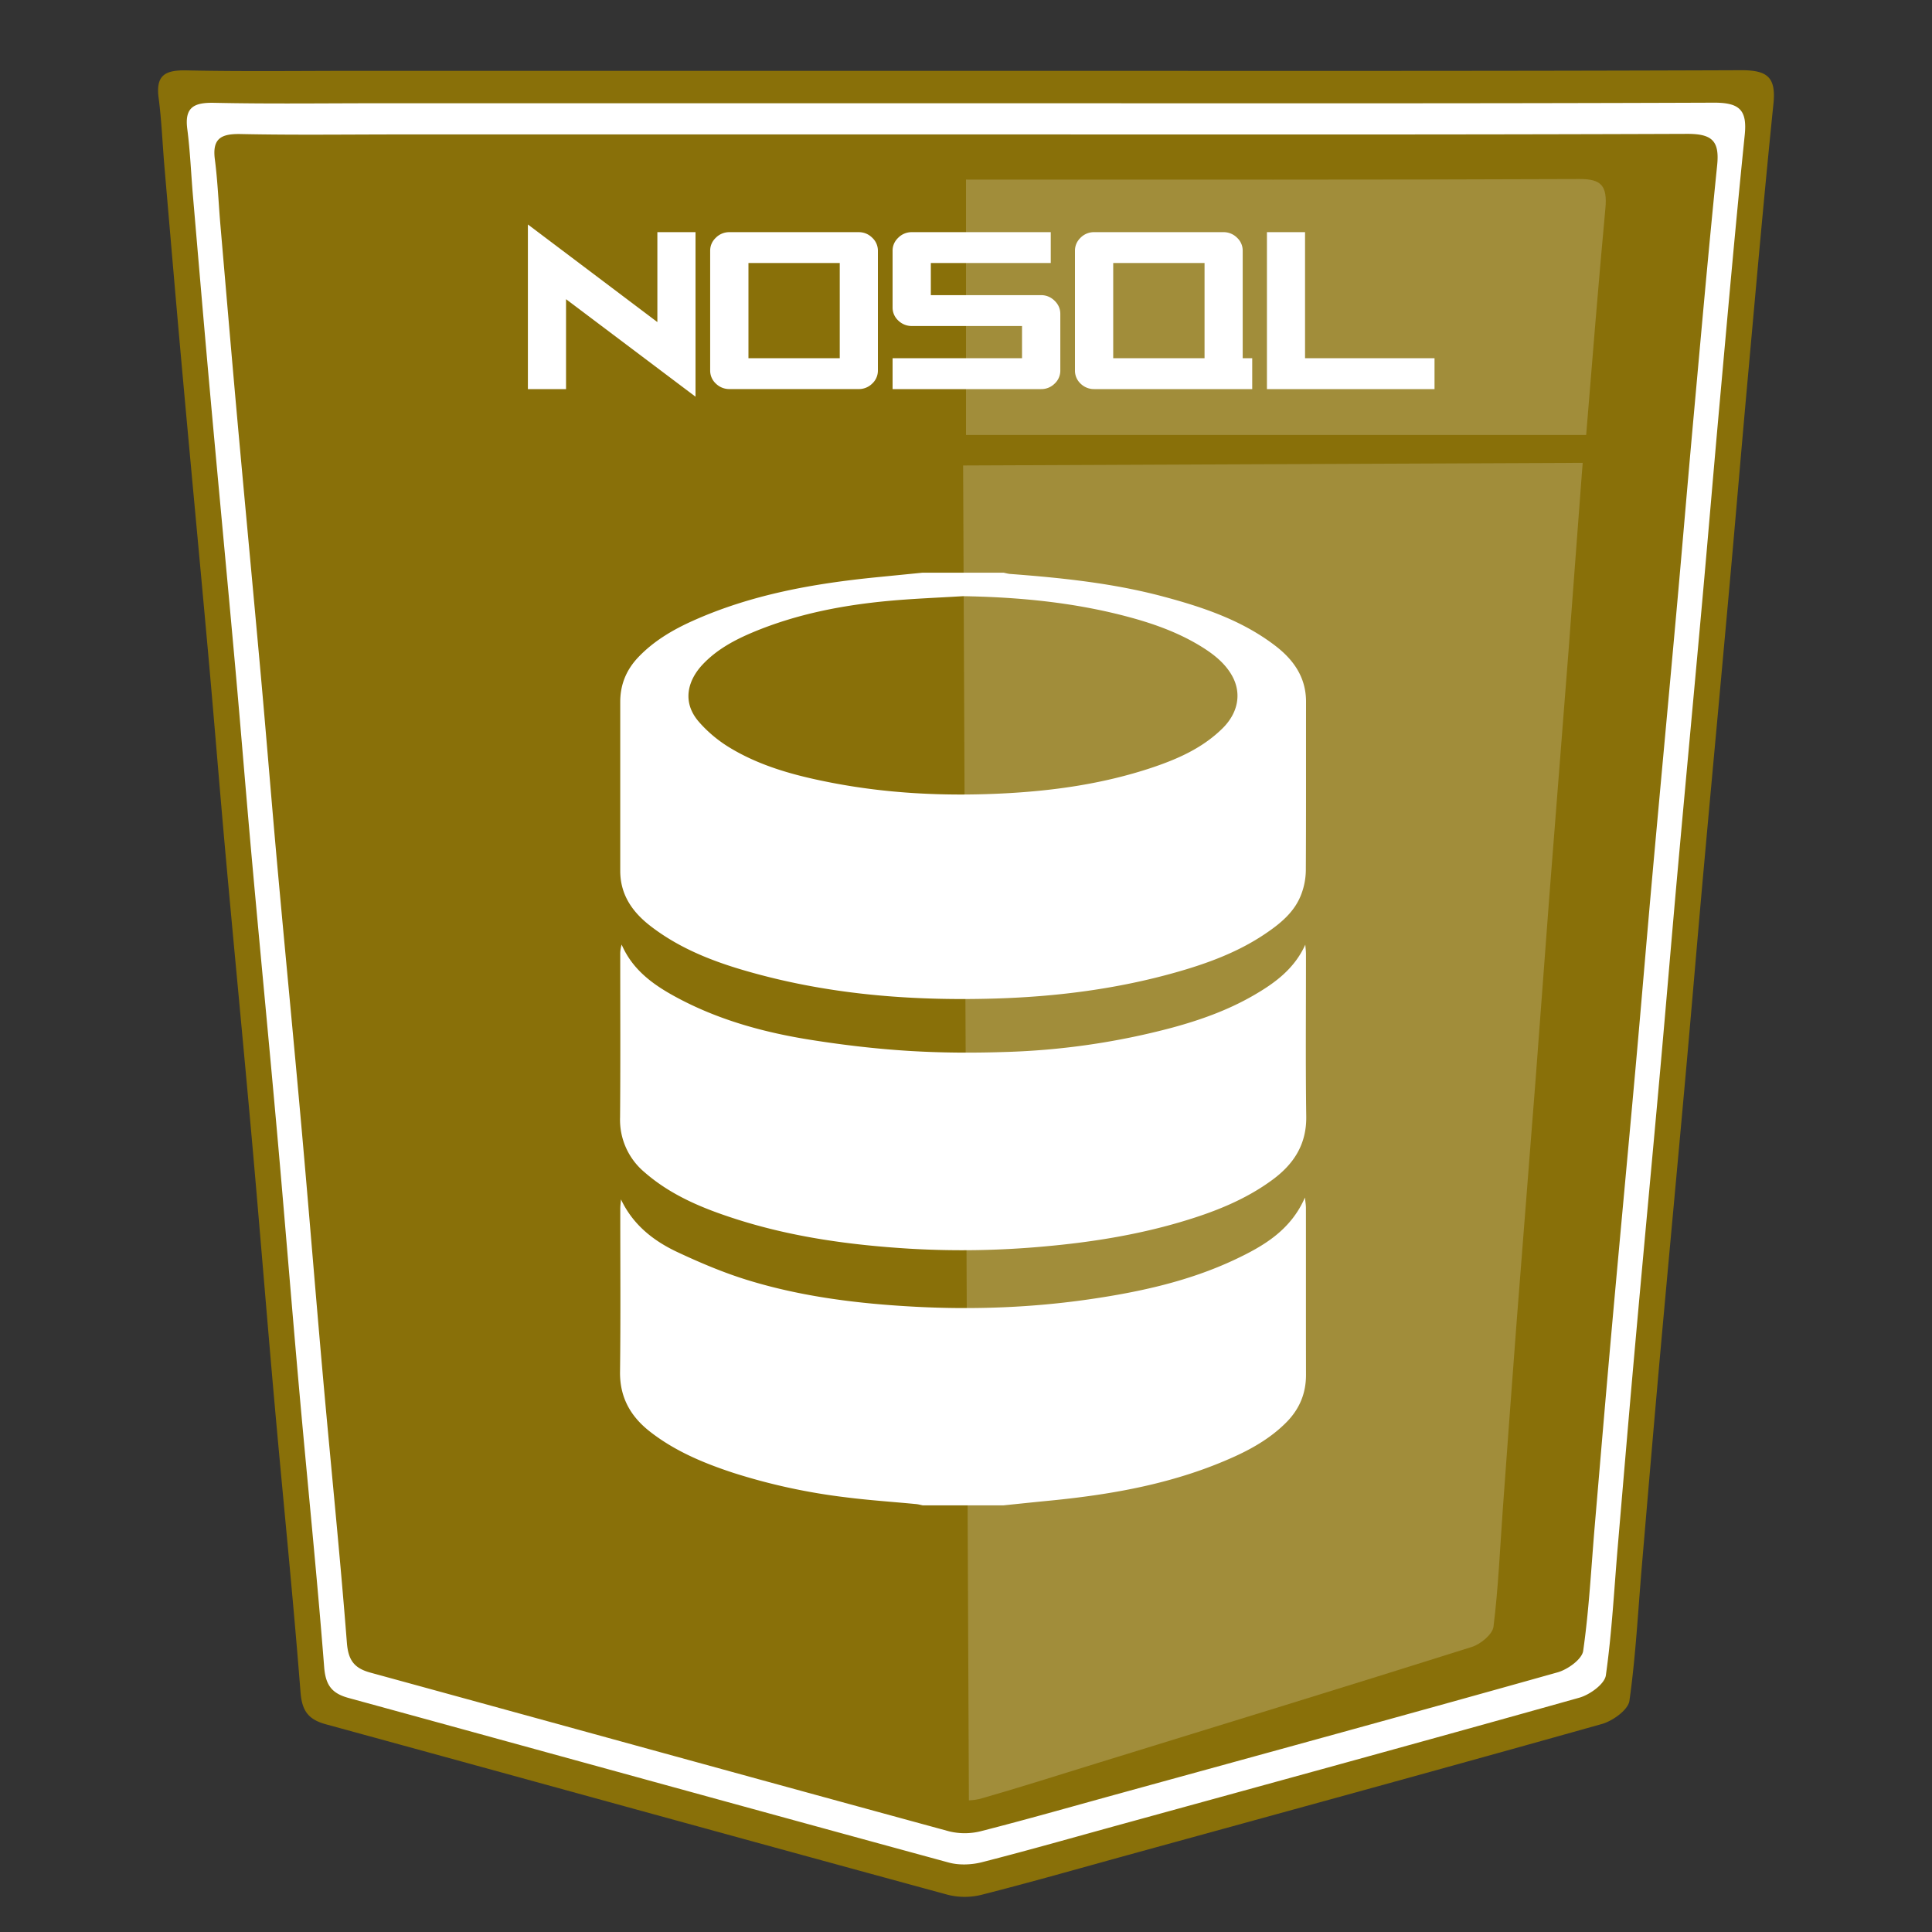 <svg xmlns="http://www.w3.org/2000/svg" width="55" height="55"><rect width="100%" height="100%" fill="#333333" stroke="none"/><path fill-rule="evenodd" clip-rule="evenodd" fill="#897009" d="M27.551 2.016c7.337 0 14.676.011 22.014-.017.763-.003.997.21.921.958-.27 2.633-.5 5.27-.739 7.906-.176 1.946-.338 3.894-.514 5.84-.239 2.662-.488 5.323-.728 7.985-.178 1.971-.341 3.944-.519 5.916-.239 2.662-.489 5.323-.728 7.985-.179 1.997-.348 3.995-.518 5.994-.109 1.28-.174 2.566-.354 3.837-.037.257-.474.571-.782.658-4.502 1.266-9.013 2.498-13.521 3.738-1.37.377-2.737.768-4.114 1.118a1.987 1.987 0 0 1-.978.009c-5.909-1.609-11.811-3.241-17.717-4.857-.495-.136-.677-.378-.719-.914-.212-2.716-.49-5.426-.732-8.14-.226-2.534-.428-5.072-.654-7.606-.238-2.663-.496-5.323-.737-7.984-.176-1.946-.331-3.894-.506-5.84-.242-2.687-.498-5.374-.74-8.061-.174-1.921-.337-3.842-.502-5.763-.058-.666-.082-1.336-.169-1.997-.084-.643.191-.789.789-.777 1.633.034 3.267.012 4.9.012h17.347z"/><path opacity=".2" fill-rule="evenodd" clip-rule="evenodd" fill="#FFF" d="M45.155 12.383c.176-2.15.348-4.301.547-6.448.061-.654-.125-.84-.729-.838-5.811.024-11.621.015-17.432.015H27.5v7.271h17.655zm-17.737.868l.164 38.002c.127-.005.255-.024.372-.059 1.089-.312 2.17-.658 3.254-.992 3.565-1.101 7.133-2.194 10.692-3.317.244-.077.589-.354.617-.579.138-1.111.185-2.237.266-3.358.128-1.749.253-3.498.387-5.247.18-2.33.367-4.66.547-6.99.133-1.726.255-3.452.388-5.178.18-2.33.367-4.66.547-6.99.131-1.704.252-3.408.384-5.112l.021-.255-17.639.075z"/><path fill-rule="evenodd" clip-rule="evenodd" fill="#FFF" d="M48.781 2.923c-7.077.027-14.154.016-21.231.016H10.819c-1.575 0-3.151.022-4.726-.012-.577-.011-.843.13-.761.749.083.639.107 1.285.163 1.927.159 1.853.316 3.706.483 5.558.234 2.592.481 5.183.714 7.775.169 1.876.318 3.755.488 5.631.232 2.568.481 5.133.71 7.701.218 2.444.413 4.892.631 7.336.233 2.617.502 5.231.707 7.851.04.517.216.751.693.882 5.697 1.56 11.389 3.133 17.087 4.686.294.08.646.066.943-.009 1.328-.339 2.646-.716 3.968-1.079 4.35-1.196 8.699-2.385 13.041-3.605.298-.084.719-.388.755-.635.174-1.225.236-2.466.342-3.7.164-1.928.326-3.855.499-5.782.229-2.567.472-5.134.702-7.701.171-1.901.328-3.804.499-5.705.231-2.567.472-5.134.703-7.701.169-1.877.325-3.755.495-5.633.23-2.542.453-5.085.713-7.625.075-.722-.15-.928-.887-.925zm.103 1.78c-.25 2.45-.465 4.903-.688 7.355-.164 1.811-.314 3.623-.478 5.433-.223 2.476-.455 4.952-.678 7.428-.165 1.834-.316 3.669-.481 5.503-.223 2.477-.456 4.952-.678 7.429-.166 1.858-.323 3.717-.481 5.576-.102 1.191-.161 2.388-.33 3.569-.033.238-.439.531-.728.612-4.188 1.178-8.384 2.324-12.578 3.478-1.275.351-2.547.714-3.828 1.041a1.881 1.881 0 0 1-.91.009c-5.497-1.498-10.987-3.016-16.482-4.52-.46-.126-.63-.352-.669-.851-.197-2.526-.457-5.048-.681-7.572-.21-2.357-.398-4.718-.609-7.076-.221-2.478-.462-4.952-.686-7.428-.164-1.811-.308-3.622-.471-5.432-.225-2.5-.463-5-.688-7.5-.16-1.786-.312-3.573-.466-5.36-.053-.62-.077-1.243-.157-1.858-.078-.598.178-.734.735-.723 1.519.032 3.039.011 4.559.011h16.137c6.827 0 13.654.01 20.48-.016.709-.002.927.197.856.892z"/><path d="M16.114 8.517v2.56h-1.086V6.39l3.686 2.779v-2.56H19.8v4.684l-3.686-2.776zm8.329-1.908c.149 0 .278.052.386.157a.502.502 0 0 1 .163.373v3.407a.503.503 0 0 1-.163.375.537.537 0 0 1-.386.155h-3.674a.545.545 0 0 1-.389-.155.503.503 0 0 1-.163-.375V7.139c0-.144.054-.269.163-.373a.538.538 0 0 1 .389-.157h3.674zm-.537.879h-2.599v2.709h2.599V7.488zm2.056-.879h3.951v.879h-3.414v.914h3.137c.148 0 .277.053.386.159.108.105.163.23.163.375v1.611a.503.503 0 0 1-.163.375.537.537 0 0 1-.386.155H25.41v-.879h3.685v-.917h-3.133a.545.545 0 0 1-.39-.156.5.5 0 0 1-.162-.375V7.139c0-.144.054-.269.163-.373a.538.538 0 0 1 .389-.157zm8.866 0a.54.54 0 0 1 .387.157.5.5 0 0 1 .162.373v3.059h.271v.879h-4.494a.546.546 0 0 1-.391-.155.505.505 0 0 1-.161-.375V7.139c0-.144.054-.269.161-.373a.536.536 0 0 1 .391-.157h3.674zm-.537.879h-2.6v2.709h2.6V7.488zm2.861-.879v3.589h3.686v.879h-4.771V6.609h1.085z" fill="#FFF"/><g fill-rule="evenodd" clip-rule="evenodd" fill="#FFF"><path d="M26.266 16.303h2.303c.063.012.124.031.187.036 1.472.111 2.938.263 4.368.646 1.128.302 2.228.672 3.17 1.39.53.403.887.906.886 1.604-.002 1.604.003 3.208-.006 4.813a1.978 1.978 0 0 1-.112.618c-.186.544-.616.887-1.072 1.192-.774.517-1.642.833-2.53 1.083-1.674.472-3.392.689-5.126.741-2.25.067-4.483-.092-6.671-.669-1.123-.296-2.211-.674-3.144-1.394-.516-.398-.862-.892-.862-1.572v-4.813c0-.495.177-.918.522-1.277.439-.458.976-.773 1.547-1.029 1.663-.746 3.431-1.06 5.23-1.239l1.31-.13zm1.149.669c-.702.043-1.404.069-2.104.133-1.333.123-2.639.376-3.879.895-.524.22-1.023.489-1.42.907-.426.447-.611 1.067-.121 1.636.245.283.546.536.866.731.887.542 1.883.807 2.894 1.004 1.596.311 3.208.39 4.833.313 1.468-.07 2.908-.271 4.304-.736.741-.248 1.452-.562 2.021-1.127.431-.429.547-.981.268-1.486-.191-.345-.497-.594-.827-.803-.634-.401-1.33-.659-2.05-.856-1.566-.429-3.166-.584-4.785-.611zm1.154 25.882h-2.303c-.062-.013-.124-.03-.186-.036-.67-.064-1.343-.109-2.01-.194a17.284 17.284 0 0 1-3.194-.695c-.845-.278-1.66-.618-2.368-1.17-.555-.432-.866-.976-.857-1.706.019-1.547.006-3.095.007-4.642 0-.089.013-.178.02-.267.343.728.932 1.187 1.622 1.508.639.299 1.295.577 1.968.785 1.573.486 3.2.681 4.839.766 1.648.084 3.295.02 4.928-.218 1.419-.207 2.818-.513 4.126-1.13.815-.385 1.583-.834 1.988-1.764.014.134.028.216.028.297.001 1.583-.001 3.166.002 4.749.001.535-.188.984-.569 1.364-.417.417-.915.712-1.445.955-1.69.772-3.493 1.092-5.329 1.269-.422.041-.845.086-1.267.129z"/><path d="M37.159 26.893c.007.089.019.178.019.266.002 1.541-.014 3.082.008 4.622.011.783-.341 1.342-.943 1.791-.803.597-1.72.948-2.668 1.226-1.256.367-2.542.57-3.846.686a25.644 25.644 0 0 1-3.83.064c-1.681-.103-3.344-.328-4.954-.846-.935-.3-1.838-.67-2.591-1.326a1.946 1.946 0 0 1-.702-1.564c.013-1.555.004-3.109.005-4.664 0-.085.015-.171.04-.258.313.727.909 1.151 1.565 1.504 1.205.649 2.51 1.004 3.853 1.214.909.143 1.827.251 2.746.308.912.057 1.83.062 2.744.032a20.768 20.768 0 0 0 4.747-.688c.809-.218 1.598-.499 2.326-.919.608-.35 1.168-.756 1.481-1.448z"/></g></svg>